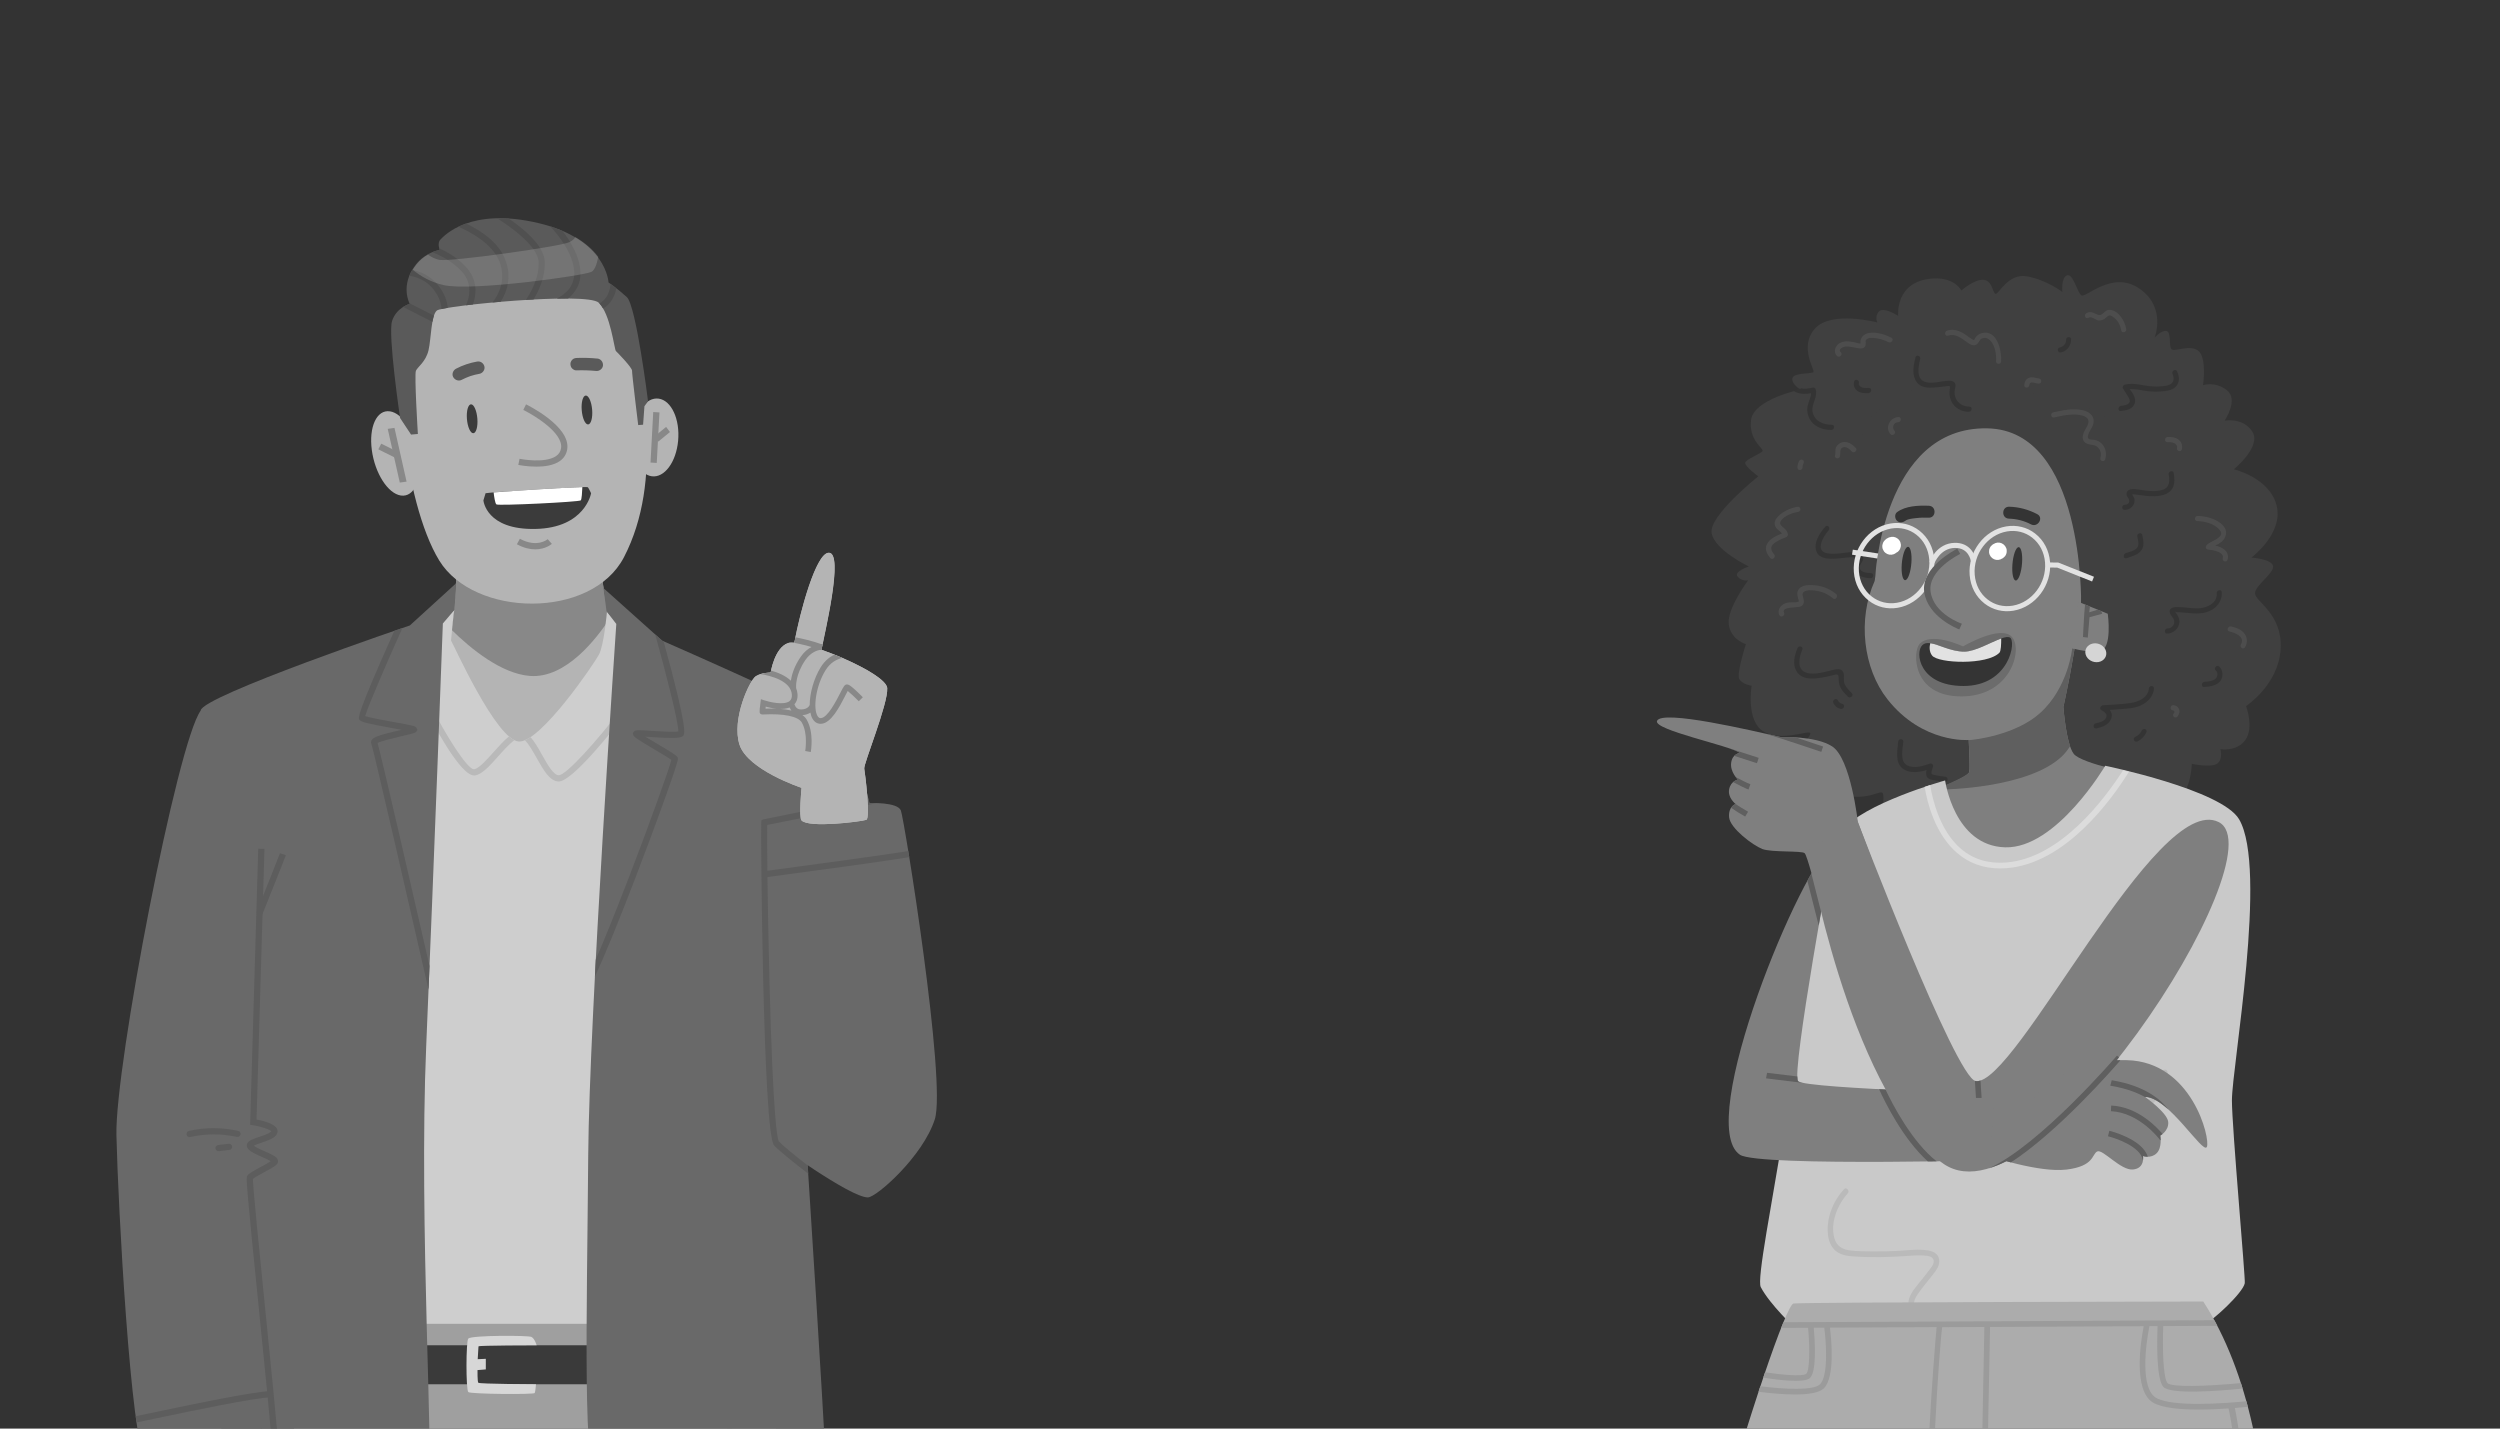 <svg xmlns="http://www.w3.org/2000/svg" xmlns:svg="http://www.w3.org/2000/svg" width="280" height="160" viewBox="0 0 74.083 42.333" version="1.1" id="svg1">
  <rect x="0" y="0" width="74.083" height="42.333" fill="#333333" stroke="none"/>
  <defs id="defs1"/>
  <g id="layer1">
    <path d="m 25.106,21.589 c 0,0 0.359,0.115 0.324,0.206 -0.034,0.092 -0.092,0.274 -0.092,0.274 l 0.427,1.729 c 0,0 0.83,-0.038 0.931,0.22 0.101,0.258 1.357,8.052 1.005,9.151 -0.352,1.099 -1.731,2.314 -1.983,2.314 -0.531,0 -2.754,-1.63 -2.754,-1.63 0,0 -0.137,-9.149 -0.127,-9.224 0.011,-0.075 2.268,-3.039 2.268,-3.039 z" fill="#696969" id="path1" style="stroke-width:0.265"/>
    <path d="m 17.771,16.058 c 0,0 0.057,2.233 0.526,2.716 0.469,0.484 2.048,0.697 2.048,0.697 0,0 -3.541,4.011 -4.65,3.911 -1.11,-0.1 -4.439,-3.725 -4.439,-3.725 0,0 1.95,-0.641 2.092,-0.925 0.142,-0.284 0.228,-2.802 0.228,-2.802 z" fill="#b4b4b4" id="path2" style="stroke-width:0.265"/>
    <path d="m 13.374,18.657 c 0.104,-0.411 0.174,-1.984 0.196,-2.535 0.798,0.08 3.643,0.424 4.232,0.495 0.036,0.497 0.111,1.216 0.268,1.707 -0.374,0.577 -1.294,1.79 -2.367,1.706 -0.847,-0.066 -1.747,-0.8 -2.328,-1.373 z" fill="#888888" id="path3" style="stroke-width:0.265"/>
    <path d="m 18.59,9.871 c 0.448,1.394 1.088,4.352 -0.1,6.641 -0.959,1.847 -4.441,1.788 -5.475,0.096 -1.077,-1.762 -1.444,-6.057 -0.935,-7.061 0.832,-1.64 5.724,-2.12 6.509,0.323 z" fill="#b4b4b4" id="path4" style="stroke-width:0.265"/>
    <path d="m 19.522,11.813 c 0.375,0.055 0.632,0.614 0.573,1.249 -0.058,0.635 -0.409,1.106 -0.784,1.051 -0.375,-0.055 -0.632,-0.614 -0.573,-1.249 0.058,-0.635 0.409,-1.106 0.784,-1.051 z" fill="#b4b4b4" id="path5" style="stroke-width:0.265"/>
    <path d="m 11.552,12.188 c 0.386,0.056 0.772,0.66 0.863,1.349 0.091,0.689 -0.148,1.203 -0.534,1.147 -0.386,-0.056 -0.772,-0.66 -0.863,-1.349 -0.091,-0.689 0.148,-1.202 0.534,-1.146 z" fill="#b4b4b4" id="path6" style="stroke-width:0.265"/>
    <path d="m 17.238,12.15 c 0.018,0.237 0.101,0.428 0.187,0.428 0.086,-2.91e-4 0.141,-0.192 0.123,-0.429 -0.018,-0.237 -0.101,-0.428 -0.187,-0.428 -0.086,2.91e-4 -0.141,0.192 -0.123,0.429 z" fill="#3b3b3b" id="path7" style="stroke-width:0.265"/>
    <path d="m 13.836,12.41 c 0.018,0.237 0.101,0.428 0.187,0.428 0.086,-2.64e-4 0.141,-0.192 0.123,-0.429 -0.018,-0.237 -0.101,-0.428 -0.187,-0.428 -0.086,1.85e-4 -0.141,0.192 -0.123,0.429 z" fill="#3b3b3b" id="path8" style="stroke-width:0.265"/>
    <path d="m 19.462,13.718 0.08,-1.497 -0.185,-0.011 -0.08,1.497 z" fill="#888888" id="path9" style="stroke-width:0.265"/>
    <path d="m 19.508,13.085 0.345,-0.283 -0.114,-0.152 -0.345,0.283 z" fill="#888888" id="path10" style="stroke-width:0.265"/>
    <path d="m 11.847,14.3 0.201,-0.028 -0.358,-1.592 -0.201,0.028 z" fill="#888888" id="path11" style="stroke-width:0.265"/>
    <path d="m 11.731,13.574 0.087,-0.168 -0.521,-0.259 -0.087,0.168 z" fill="#888888" id="path12" style="stroke-width:0.265"/>
    <path d="m 15.895,13.828 c 0.239,0 0.506,-0.035 0.691,-0.163 0.125,-0.087 0.2,-0.207 0.223,-0.355 0.103,-0.675 -1.167,-1.302 -1.221,-1.328 l -0.081,0.166 c 0.335,0.163 1.188,0.685 1.119,1.134 -0.015,0.098 -0.063,0.174 -0.146,0.231 -0.334,0.233 -1.077,0.084 -1.084,0.082 l -0.037,0.181 c 0.018,0.004 0.257,0.052 0.537,0.052 z" fill="#888888" id="path13" style="stroke-width:0.265"/>
    <path d="m 15.861,16.279 c 0.304,0 0.481,-0.153 0.492,-0.163 l -0.123,-0.139 c -0.013,0.011 -0.315,0.263 -0.825,-0.012 l -0.088,0.163 c 0.209,0.113 0.392,0.151 0.543,0.151 z" fill="#888888" id="path14" style="stroke-width:0.265"/>
    <path d="M 12.324,7.84 C 11.84,8.457 12.141,9.003 12.141,9.003 c 0,0 -0.392,0.11 -0.522,0.506 -0.13,0.396 0.237,2.878 0.237,2.878 l 0.325,0.491 0.202,-0.018 c 0,0 -0.109,-1.76 -0.058,-1.874 0.051,-0.114 0.294,-0.265 0.374,-0.608 0.079,-0.343 0.074,-1.035 0.248,-1.177 0.174,-0.142 4.449,-0.562 4.797,-0.23 0.348,0.333 0.46,1.384 0.507,1.431 0.048,0.046 0.484,0.492 0.479,0.584 -0.005,0.091 0.182,1.611 0.182,1.611 l 0.145,-0.012 0.04,-0.549 0.107,-0.144 c 0,0 -0.352,-2.835 -0.629,-3.088 -0.277,-0.253 -0.543,-0.435 -0.543,-0.435 0,0 -0.054,-1.282 -2.08,-1.759 -2.026,-0.477 -2.791,0.379 -2.898,0.486 -0.107,0.107 -0.024,0.31 -0.024,0.31 0,0 -0.411,0.058 -0.706,0.434 z" fill="#5a5a5a" id="path15" style="stroke-width:0.265"/>
    <path d="m 17.015,8.05 c -0.032,-0.544 -0.463,-1.079 -0.71,-1.343 0.13,0.041 0.249,0.087 0.361,0.134 0.242,0.308 0.507,0.743 0.534,1.198 0.023,0.379 -0.155,0.636 -0.366,0.807 -0.106,-8.334e-4 -0.219,-1.005e-4 -0.336,0.002 0.248,-0.125 0.543,-0.365 0.518,-0.798 z" fill="#505050" id="path16" style="stroke-width:0.265"/>
    <path d="m 17.887,8.9 c 0.118,-0.113 0.187,-0.276 0.206,-0.486 0.041,0.03 0.1,0.073 0.169,0.128 -0.036,0.204 -0.119,0.37 -0.248,0.493 -0.045,0.043 -0.094,0.078 -0.143,0.107 -0.033,-0.058 -0.07,-0.109 -0.109,-0.151 0.044,-0.024 0.087,-0.054 0.126,-0.092 z" fill="#505050" id="path17" style="stroke-width:0.265"/>
    <path d="m 12.14,9.003 c 0,0 -0.004,-0.007 -0.009,-0.019 l 0.727,0.37 c -0.018,0.054 -0.033,0.116 -0.045,0.184 l -0.867,-0.442 c 0.107,-0.068 0.195,-0.094 0.195,-0.094 z" fill="#505050" id="path18" style="stroke-width:0.265"/>
    <path d="m 14.791,7.734 c -0.208,-0.503 -0.793,-0.835 -1.209,-1.015 0.07,-0.033 0.147,-0.066 0.232,-0.096 0.425,0.206 0.944,0.546 1.148,1.04 0.231,0.56 0.04,1.021 -0.125,1.278 -0.082,0.007 -0.164,0.014 -0.244,0.022 0.173,-0.216 0.426,-0.676 0.198,-1.229 z" fill="#505050" id="path19" style="stroke-width:0.265"/>
    <path d="M 12.839,8.569 C 12.707,8.403 12.485,8.225 12.127,8.172 c 0.023,-0.056 0.053,-0.115 0.088,-0.174 0.379,0.071 0.621,0.27 0.769,0.455 0.199,0.25 0.27,0.48 0.283,0.669 -0.072,0.012 -0.134,0.024 -0.184,0.035 C 13.075,8.996 13.018,8.793 12.839,8.569 Z" fill="#505050" id="path20" style="stroke-width:0.265"/>
    <path d="m 15.957,7.743 c -0.028,-0.442 -0.79,-1.002 -1.228,-1.275 0.109,-0.002 0.223,-5.53e-4 0.345,0.007 0.468,0.319 1.04,0.809 1.068,1.256 0.029,0.462 -0.176,0.89 -0.33,1.143 -0.076,0.004 -0.153,0.008 -0.229,0.013 0.135,-0.197 0.406,-0.658 0.375,-1.144 z" fill="#505050" id="path21" style="stroke-width:0.265"/>
    <path d="M 13.667,8.029 C 13.395,7.742 13.059,7.57 12.808,7.473 c 0.128,-0.053 0.22,-0.067 0.22,-0.067 0,0 -0.008,-0.02 -0.016,-0.05 0.247,0.11 0.54,0.282 0.789,0.546 0.383,0.405 0.306,0.863 0.214,1.12 -0.071,0.008 -0.141,0.016 -0.207,0.024 0.084,-0.18 0.23,-0.625 -0.141,-1.017 z" fill="#505050" id="path22" style="stroke-width:0.265"/>
    <g opacity="0.22" id="g23" transform="matrix(0.265,0,0,0.265,3.419,6.299)">
      <path d="m 33.651,5.827 c 0.405,-0.516 0.867,-0.873 1.292,-1.119 0.405,0.273 0.86,0.509 1.301,0.586 1.248,0.217 13.397,-1.466 14.523,-1.983 0.317,-0.146 0.53,-0.35 0.676,-0.567 1.181,0.695 1.994,1.47 2.553,2.203 -0.143,0.752 -0.378,1.49 -0.763,1.683 C 52.381,7.056 39.87,8.815 36.733,8.115 35.208,7.774 34.047,7.055 33.263,6.398 33.376,6.209 33.5,6.02 33.651,5.827 Z" fill="#d2d2d2" id="path23"/>
    </g>
    <path d="m 13.365,18.981 c 0.056,0.069 1.346,2.977 2.019,2.993 0.646,0.016 2.229,-2.318 2.365,-2.576 0.153,-0.291 0.237,-1.266 0.237,-1.266 0,0 0.766,0.728 0.915,0.918 0.149,0.19 4.967,1.419 5.488,2.539 0.521,1.121 -1.29,3.802 -1.196,4.072 0.075,0.216 0.316,8.589 0.192,12.849 -0.023,0.788 -0.752,1.297 -1.348,1.643 -0.475,0.276 -12.782,0.032 -12.931,0 -0.321,-0.068 -1.452,-0.185 -1.45,-1.261 0.011,-4.248 0.54,-12.859 0.54,-12.859 0,0 -1.599,-3.681 -1.68,-4.442 -0.06,-0.557 5.209,-2.518 5.535,-2.633 0.276,-0.098 1.419,-0.909 1.41,-0.879 -0.018,0.06 -0.096,0.902 -0.096,0.902 z" fill="#cecece" id="path24" style="stroke-width:0.265"/>
    <path d="m 23.1,43.658 c -0.047,-1.071 -0.269,-3.206 -0.445,-4.429 H 8.151 c -0.194,1.263 -0.451,3.383 -0.497,4.429 -0.082,1.218 -0.119,2.614 -0.043,4.048 0.153,10.554 1.254,27.452 1.823,27.58 0.759,0.171 5.301,0.009 5.301,0.009 0,0 0.377,-25.304 0.643,-25.304 0.517,0 0.273,25.304 0.273,25.304 0,0 4.541,0.162 5.301,-0.009 0.569,-0.128 2.04,-17.026 2.193,-27.58 0.076,-1.434 0.039,-2.83 -0.043,-4.048 z" fill="#9f9f9f" id="path26" style="stroke-width:0.265"/>
    <path d="m 21.909,42.92 c -0.21,-0.164 -0.265,-1.052 -0.245,-2.008 l -0.185,-0.005 c -0.01,0.583 -0.037,1.885 0.316,2.16 0.15,0.117 0.458,0.151 0.771,0.151 0.177,0 0.354,-0.011 0.506,-0.025 -0.004,-0.06 -0.009,-0.122 -0.013,-0.185 -0.456,0.039 -0.987,0.04 -1.151,-0.088 z" fill="#8b8b8b" id="path41" style="stroke-width:0.265"/>
    <path d="m 18.658,39.864 h -6.619 l -0.098,1.156 h 6.717 z" fill="#3a3a3a" id="path42" style="stroke-width:0.265"/>
    <path d="m 22.74,39.864 h -3.622 l 0.011,1.156 h 3.746 c -0.044,-0.402 -0.09,-0.797 -0.135,-1.156 z" fill="#3a3a3a" id="path43" style="stroke-width:0.265"/>
    <path d="m 7.912,40.987 3.566,0.032 0.011,-1.156 H 8.059 c -0.049,0.351 -0.099,0.734 -0.147,1.124 z" fill="#3a3a3a" id="path44" style="stroke-width:0.265"/>
    <path d="m 14.151,40.6 0.245,-0.02 v -0.314 l -0.24,0.011 c 0,0 0.019,-0.345 0.023,-0.379 0.005,-0.034 1.723,-0.034 1.723,-0.034 0,0 -0.056,-0.2 -0.155,-0.247 -0.098,-0.047 -1.751,-0.051 -1.869,0.047 -0.071,0.06 -0.075,1.527 0,1.588 0.075,0.061 1.943,0.075 1.967,0.028 0.023,-0.047 0.037,-0.26 0.037,-0.26 0,0 -1.681,-0.007 -1.709,-0.045 -0.028,-0.037 -0.023,-0.375 -0.023,-0.375 z" fill="#d7d7d7" id="path45" style="stroke-width:0.265"/>
    <path d="m 18.733,41.028 h 4.384 c -0.005,-0.113 -0.008,-0.178 -0.009,-0.189 -0.013,-0.147 -0.283,-0.587 -0.533,-0.967 h -3.852 z" fill="#3a3a3a" id="path48" style="stroke-width:0.265"/>
    <path d="m 14.065,22.979 c 0.21,-0.02 0.438,-0.275 0.702,-0.571 0.153,-0.172 0.33,-0.369 0.476,-0.474 -0.051,-0.026 -0.104,-0.064 -0.16,-0.111 -0.146,0.116 -0.298,0.287 -0.455,0.462 -0.208,0.233 -0.443,0.497 -0.581,0.51 -0.189,0.016 -0.835,-0.996 -1.317,-1.955 l -0.165,0.083 c 0.248,0.492 1.086,2.095 1.5,2.056 z" fill="#b9b9b9" id="path49" style="stroke-width:0.265"/>
    <path d="m 18.437,20.98 c -0.752,0.982 -1.659,1.993 -1.88,1.993 -7.41e-4,0 -0.002,0 -0.002,0 -0.156,-0.005 -0.335,-0.324 -0.493,-0.605 -0.112,-0.2 -0.221,-0.392 -0.34,-0.524 -0.059,0.039 -0.115,0.07 -0.168,0.092 0.116,0.113 0.237,0.328 0.347,0.523 0.2,0.355 0.388,0.691 0.649,0.699 0.002,0 0.003,1.05e-4 0.005,1.05e-4 0.414,0 1.657,-1.58 2.029,-2.066 z" fill="#b9b9b9" id="path50" style="stroke-width:0.265"/>
    <path d="m 18.263,18.49 c 0,0 -0.801,11.666 -0.832,15.733 -0.038,5.006 -0.178,9.401 0.296,9.901 0.272,0.287 6.72,-0.096 6.758,-0.115 0.089,-0.043 -1.079,-17.526 -1.079,-17.526 0,0 1.907,-4.597 1.698,-4.894 -0.208,-0.298 -5.482,-2.604 -5.482,-2.604 l -1.74,-1.558 0.092,0.688 z" fill="#696969" id="path51" style="stroke-width:0.265"/>
    <path d="m 13.512,17.288 c 0.009,0.027 -0.049,0.79 -0.049,0.79 l -0.34,0.398 c 0,0 -0.267,7.244 -0.493,12.516 -0.226,5.273 0.248,12.557 0.06,13.162 -0.188,0.606 -5.859,-0.398 -5.999,-0.578 -0.559,-0.72 0.934,-16.874 0.934,-16.959 0,-0.085 -1.699,-5.136 -1.678,-5.561 0.021,-0.425 6.198,-2.522 6.198,-2.522 z" fill="#696969" id="path52" style="stroke-width:0.265"/>
    <path d="m 5.948,21.058 c -0.688,0.917 -2.543,10.533 -2.498,12.577 0.045,2.045 0.42,9.058 0.872,9.696 0.452,0.638 4.381,-0.693 4.381,-0.693 l 0.613,-16.754 z" fill="#696969" id="path53" style="stroke-width:0.265"/>
    <path d="m 6.172,43.423 -0.028,-0.183 c 0.821,-0.127 1.721,-0.29 1.912,-0.361 -0.004,-0.323 -0.208,-2.342 -0.389,-4.133 -0.37,-3.66 -0.377,-3.839 -0.344,-3.897 0.039,-0.067 0.151,-0.133 0.399,-0.266 0.106,-0.057 0.233,-0.125 0.302,-0.174 -0.058,-0.036 -0.168,-0.084 -0.247,-0.119 -0.165,-0.072 -0.336,-0.147 -0.418,-0.235 -0.054,-0.058 -0.05,-0.115 -0.043,-0.143 0.028,-0.11 0.171,-0.158 0.37,-0.224 0.123,-0.041 0.308,-0.103 0.352,-0.163 -0.042,-0.057 -0.295,-0.142 -0.546,-0.182 l -0.08,-0.013 0.24,-8.18 0.185,0.005 -0.235,8.019 c 0.203,0.039 0.537,0.125 0.608,0.279 0.025,0.053 0.021,0.111 -0.01,0.162 -0.072,0.12 -0.266,0.185 -0.454,0.248 -0.073,0.024 -0.176,0.059 -0.227,0.087 0.072,0.057 0.216,0.12 0.334,0.171 0.238,0.104 0.363,0.163 0.384,0.264 0.009,0.042 -0.004,0.084 -0.035,0.118 -0.06,0.063 -0.187,0.134 -0.39,0.243 -0.108,0.058 -0.267,0.144 -0.317,0.187 -8e-5,0.248 0.19,2.129 0.358,3.794 0.404,4.001 0.411,4.197 0.371,4.258 -0.026,0.04 -0.088,0.134 -2.049,0.437 z" fill="#5d5d5d" id="path54" style="stroke-width:0.265"/>
    <path d="m 4.021,41.968 c 0.008,0.063 0.017,0.124 0.025,0.183 0.126,-0.025 0.312,-0.064 0.586,-0.122 1.077,-0.226 2.879,-0.605 3.388,-0.621 l -0.006,-0.185 c -0.525,0.016 -2.337,0.397 -3.42,0.624 -0.221,0.047 -0.426,0.089 -0.573,0.12 z" fill="#5d5d5d" id="path55" style="stroke-width:0.265"/>
    <path d="m 7.771,27.107 -0.172,-0.069 c 0.228,-0.566 0.666,-1.662 0.697,-1.754 l 0.175,0.058 c -0.04,0.121 -0.674,1.698 -0.701,1.765 z" fill="#5d5d5d" id="path56" style="stroke-width:0.265"/>
    <path d="m 12.34,21.676 0.03,-0.044 -0.019,-0.047 c -0.026,-0.065 -0.043,-0.073 -0.679,-0.188 -0.273,-0.049 -0.709,-0.128 -0.85,-0.176 0.077,-0.288 0.663,-1.632 1.103,-2.61 -0.067,0.023 -0.148,0.051 -0.24,0.083 -1.123,2.499 -1.071,2.581 -1.038,2.63 0.048,0.072 0.206,0.112 0.993,0.255 0.084,0.015 0.174,0.032 0.259,0.047 -0.003,7.41e-4 -0.006,0.001 -0.009,0.002 -0.62,0.145 -0.834,0.21 -0.884,0.314 -0.015,0.033 -0.015,0.069 -0.002,0.096 0.067,0.181 1.235,5.272 1.695,7.291 0.01,-0.233 0.019,-0.468 0.029,-0.704 -0.432,-1.892 -1.39,-6.069 -1.539,-6.608 0.118,-0.063 0.533,-0.16 0.742,-0.209 0.348,-0.081 0.379,-0.091 0.408,-0.132 z" fill="#5d5d5d" id="path57" style="stroke-width:0.265"/>
    <path d="m 18.836,25.997 c 0.311,-0.809 0.632,-1.674 0.882,-2.373 0.399,-1.116 0.385,-1.139 0.358,-1.186 -0.032,-0.055 -0.148,-0.129 -0.592,-0.391 -0.114,-0.067 -0.25,-0.148 -0.36,-0.216 0.06,0.003 0.125,0.008 0.184,0.011 0.605,0.039 0.836,0.041 0.926,-0.027 0.056,-0.043 0.17,-0.132 -0.57,-2.811 -0.027,-0.012 -0.042,-0.019 -0.042,-0.019 l -0.206,-0.184 c 0.351,1.262 0.69,2.617 0.685,2.873 -0.126,0.027 -0.546,-5.82e-4 -0.78,-0.016 -0.441,-0.029 -0.499,-0.03 -0.543,0.029 l -0.026,0.037 0.008,0.04 c 0.013,0.067 0.061,0.105 0.63,0.442 0.182,0.108 0.424,0.25 0.506,0.312 -0.069,0.266 -0.597,1.756 -1.258,3.477 -0.421,1.093 -0.744,1.887 -0.983,2.439 -0.009,0.17 -0.018,0.339 -0.026,0.507 0.28,-0.598 0.683,-1.579 1.206,-2.943 z" fill="#5d5d5d" id="path58" style="stroke-width:0.265"/>
    <path d="m 7.069,33.513 c -0.485,-0.107 -0.985,-0.11 -1.47,-0.001 -0.116,0.026 -0.081,0.207 0.035,0.182 0.451,-0.101 0.921,-0.105 1.373,-0.006 0.049,0.011 0.099,-0.006 0.118,-0.057 0.015,-0.043 -0.008,-0.107 -0.057,-0.118 z" fill="#5d5d5d" id="path59" style="stroke-width:0.265"/>
    <path d="m 6.878,33.967 c -0.012,-0.052 -0.057,-0.079 -0.108,-0.073 l -0.311,0.037 c -0.048,0.006 -0.084,0.062 -0.073,0.108 0.012,0.052 0.057,0.079 0.108,0.073 l 0.311,-0.037 c 0.048,-0.006 0.084,-0.062 0.073,-0.108 z" fill="#5d5d5d" id="path60" style="stroke-width:0.265"/>
    <path d="m 26.915,25.22 c -0.778,0.123 -2.742,0.392 -4.175,0.583 -0.008,-0.689 -0.009,-1.189 -0.005,-1.358 0.362,-0.075 2.155,-0.43 3.253,-0.647 -0.128,-0.004 -0.223,7.9e-5 -0.223,7.9e-5 L 25.731,23.66 c -1.294,0.256 -3.076,0.609 -3.112,0.621 l -0.049,0.018 -0.012,0.049 c -0.018,0.072 0.044,9.235 0.381,9.595 0.166,0.177 0.642,0.554 1.013,0.84 -0.005,-0.082 -0.011,-0.164 -0.016,-0.246 -0.34,-0.264 -0.721,-0.57 -0.858,-0.715 -0.038,-0.063 -0.169,-0.592 -0.277,-4.767 -0.029,-1.116 -0.048,-2.214 -0.059,-3.066 2.579,-0.343 3.705,-0.507 4.202,-0.589 -0.01,-0.062 -0.02,-0.121 -0.029,-0.18 z" fill="#5d5d5d" id="path68" style="stroke-width:0.265"/>
    <path d="m 23.487,19.407 c 0.068,-0.666 0.641,-3.048 1.082,-3.026 0.441,0.022 -0.129,2.378 -0.255,3.017 -0.105,0.535 -0.828,0.01 -0.828,0.01 z" fill="#bcbcbc" id="path69" style="stroke-width:0.265"/>
    <path d="m 23.752,24.312 c -0.084,-0.093 0,-0.966 0,-0.966 0,0 -1.591,-0.525 -1.837,-1.276 -0.245,-0.751 0.302,-1.923 0.487,-2.034 0.185,-0.111 0.435,-0.103 0.435,-0.103 0,0 0.112,-0.739 0.519,-0.878 0.407,-0.139 2.906,0.876 2.935,1.337 0.03,0.461 -0.707,2.252 -0.681,2.387 0.026,0.135 0.189,1.465 0.061,1.515 -0.129,0.051 -1.707,0.253 -1.919,0.017 z" fill="#bcbcbc" id="path70" style="stroke-width:0.265"/>
    <path d="m 26.292,20.392 c -0.019,-0.302 -1.097,-0.841 -1.953,-1.139 0.166,-0.789 0.638,-2.853 0.225,-2.873 -0.381,-0.019 -0.859,1.752 -1.027,2.666 -0.078,-0.007 -0.14,-0.005 -0.181,0.008 -0.407,0.139 -0.519,0.878 -0.519,0.878 0,0 -0.25,-0.008 -0.435,0.103 -0.185,0.111 -0.732,1.283 -0.487,2.034 0.245,0.751 1.837,1.276 1.837,1.276 0,0 -0.084,0.873 0,0.966 0.212,0.235 1.79,0.033 1.919,-0.017 0.129,-0.051 -0.035,-1.38 -0.061,-1.515 -0.026,-0.135 0.711,-1.925 0.681,-2.387 z" fill="#b4b4b4" id="path71" style="stroke-width:0.265"/>
    <path d="m 25.044,20.621 c 0.027,-0.052 0.055,-0.108 0.077,-0.146 0.074,0.058 0.213,0.189 0.328,0.305 l 0.12,-0.118 c -0.365,-0.371 -0.432,-0.377 -0.46,-0.38 -0.075,-0.008 -0.106,0.049 -0.214,0.262 -0.121,0.236 -0.374,0.728 -0.572,0.736 -0.028,0.001 -0.064,-0.005 -0.099,-0.065 -0.131,-0.225 -0.055,-0.877 0.237,-1.35 0.143,-0.232 0.331,-0.331 0.503,-0.368 -0.078,-0.034 -0.156,-0.066 -0.234,-0.098 -0.148,0.068 -0.293,0.185 -0.412,0.378 -0.205,0.332 -0.323,0.771 -0.324,1.115 -0.016,0.035 -0.073,0.127 -0.245,0.131 -0.115,0.005 -0.172,-0.056 -0.208,-0.152 0.054,-0.059 0.103,-0.153 0.092,-0.302 -0.004,-0.063 -0.019,-0.121 -0.041,-0.175 -0.005,-0.058 -0.019,-0.409 0.272,-0.833 0.149,-0.216 0.33,-0.291 0.478,-0.311 0.011,-0.051 0.023,-0.108 0.036,-0.169 -0.195,0.012 -0.452,0.093 -0.653,0.386 -0.191,0.278 -0.263,0.529 -0.29,0.704 -0.156,-0.149 -0.38,-0.242 -0.584,-0.299 -0.008,0.038 -0.011,0.061 -0.011,0.061 0,0 -0.148,-0.005 -0.301,0.044 0.301,0.045 0.897,0.199 0.926,0.604 0.006,0.091 -0.016,0.154 -0.068,0.195 -0.168,0.13 -0.6,0.027 -0.752,-0.024 l -0.097,-0.033 -0.013,0.102 c -0.038,0.3 -0.041,0.324 0.034,0.348 0.015,0.005 0.023,0.004 0.049,0.003 0.607,-0.032 1.034,0.056 1.14,0.236 0.193,0.328 0.103,0.841 0.103,0.847 l 0.165,0.03 c 0.004,-0.023 0.102,-0.579 -0.123,-0.962 -0.03,-0.052 -0.073,-0.095 -0.126,-0.132 0.104,-0.006 0.18,-0.036 0.237,-0.075 0.014,0.071 0.035,0.134 0.065,0.185 0.056,0.096 0.141,0.148 0.239,0.148 0.004,0 0.008,-1.05e-4 0.012,-2.91e-4 0.296,-0.012 0.548,-0.503 0.715,-0.827 z m -2.36,0.379 c 0.002,-0.018 0.004,-0.039 0.007,-0.06 0.078,0.021 0.191,0.047 0.313,0.06 -0.113,-0.005 -0.223,-0.003 -0.319,7.9e-5 z m 0.439,0.007 c 0.097,0.002 0.193,-0.01 0.276,-0.043 0.016,0.034 0.033,0.065 0.053,0.092 -0.105,-0.025 -0.217,-0.04 -0.33,-0.049 z" fill="#888888" id="path72" style="stroke-width:0.265"/>
    <path d="m 24.338,19.249 h 0.004 c 0.01,-0.046 0.02,-0.096 0.032,-0.149 -0.319,-0.115 -0.63,-0.182 -0.803,-0.215 -0.012,0.057 -0.022,0.113 -0.032,0.165 0.171,0.032 0.486,0.101 0.799,0.215 z" fill="#888888" id="path73" style="stroke-width:0.265"/>
    <path d="m 14.389,14.616 c 0.056,-0.024 3,-0.219 3.032,-0.177 0.032,0.042 0.095,0.177 0.095,0.177 0,0 -0.175,1.027 -1.647,1.058 -1.472,0.032 -1.544,-0.847 -1.544,-0.847 z" fill="#3b3b3b" id="path74" style="stroke-width:0.265"/>
    <path d="m 14.355,10.86 c -0.024,-0.099 -0.115,-0.164 -0.217,-0.146 -0.217,0.038 -0.43,0.11 -0.625,0.212 -0.086,0.045 -0.132,0.159 -0.083,0.248 0.048,0.086 0.156,0.131 0.248,0.083 0.084,-0.044 0.17,-0.08 0.259,-0.112 0.089,-0.029 0.18,-0.052 0.272,-0.068 0.095,-0.017 0.169,-0.121 0.146,-0.217 z" fill="#5a5a5a" id="path75" style="stroke-width:0.265"/>
    <path d="m 17.698,10.625 c -0.198,-0.019 -0.397,-0.026 -0.596,-0.018 -0.051,0.002 -0.096,0.01 -0.136,0.045 -0.033,0.029 -0.061,0.08 -0.062,0.125 -0.002,0.049 0.011,0.1 0.045,0.136 0.031,0.032 0.078,0.064 0.125,0.062 0.199,-0.007 0.398,-0.001 0.596,0.018 0.096,0.009 0.195,-0.072 0.199,-0.17 0.003,-0.102 -0.067,-0.189 -0.17,-0.199 z" fill="#5a5a5a" id="path76" style="stroke-width:0.265"/>
    <path d="m 17.257,14.434 c -0.505,0.011 -2.036,0.11 -2.629,0.158 0.013,0.118 0.042,0.323 0.082,0.355 0.058,0.045 2.459,-0.072 2.501,-0.12 0.028,-0.033 0.041,-0.256 0.046,-0.393 z" fill="#ffffff" id="path77" style="stroke-width:0.265"/>
    <path d="m 57.298,8.252 c -1.16,0.061 -1.048,1.11 -1.048,1.11 0,0 -0.42,-0.277 -0.565,-0.136 -0.145,0.141 -0.054,0.329 -0.054,0.329 0,0 -1.371,-0.362 -1.852,0.186 -0.481,0.548 0.023,1.232 -0.044,1.287 -0.067,0.055 -0.579,0.012 -0.62,0.179 -0.041,0.167 0.237,0.336 0.237,0.336 0,0 -1.377,0.287 -1.461,0.894 -0.083,0.607 0.376,0.849 0.34,0.927 -0.035,0.079 -0.511,0.247 -0.515,0.357 -0.003,0.11 0.388,0.394 0.388,0.394 0,0 -1.479,1.176 -1.382,1.686 0.097,0.51 1.102,0.985 1.102,0.985 0,0 -0.459,0.153 -0.332,0.302 0.127,0.15 0.312,0.108 0.312,0.108 0,0 -0.636,0.845 -0.575,1.306 0.061,0.461 0.509,0.587 0.509,0.587 0,0 -0.291,0.886 -0.194,1.04 0.097,0.155 0.362,0.192 0.362,0.192 0,0 -0.174,1.042 0.353,1.357 0.527,0.314 1.345,-0.054 1.384,0.046 0.039,0.1 -0.339,0.379 -0.211,0.49 0.127,0.111 0.48,0.01 0.523,0.008 0.043,-0.002 -0.277,1.129 0.584,1.331 0.861,0.201 1.199,-0.183 1.258,-0.037 0.058,0.146 -0.062,0.53 0.045,0.584 0.107,0.054 0.394,-0.264 0.394,-0.264 0,0 0.085,1.125 0.99,1.182 0.905,0.057 4.373,-2.063 4.42,-2.028 0.047,0.036 2.124,0.974 2.706,0.808 0.582,-0.166 0.598,-1.164 0.598,-1.164 0,0 0.582,0.128 0.758,-0.009 0.176,-0.137 0.088,-0.426 0.088,-0.426 0,0 0.491,0.088 0.746,-0.278 0.255,-0.366 0.016,-0.998 0.016,-0.998 0,0 0.954,-0.622 1.024,-1.676 0.07,-1.054 -0.753,-1.419 -0.758,-1.659 -0.004,-0.239 0.544,-0.577 0.535,-0.799 -0.009,-0.222 -0.643,-0.266 -0.643,-0.266 0,0 0.951,-0.705 0.749,-1.536 -0.202,-0.831 -1.27,-1.08 -1.27,-1.08 0,0 0.823,-0.669 0.553,-1.108 -0.271,-0.439 -0.825,-0.333 -0.825,-0.333 0,0 0.422,-0.621 0.07,-0.899 -0.351,-0.278 -0.71,-0.152 -0.71,-0.152 0,0 0.125,-0.837 -0.153,-1.029 -0.278,-0.192 -0.734,0.08 -0.797,-0.055 -0.062,-0.135 0.012,-0.52 -0.15,-0.525 -0.162,-0.005 -0.335,0.203 -0.335,0.203 0,0 0.361,-0.904 -0.455,-1.46 C 62.582,7.995 61.797,8.858 61.673,8.75 61.549,8.642 61.43,8.105 61.258,8.157 61.071,8.214 61.114,8.651 61.114,8.651 c 0,0 -0.461,-0.354 -1.043,-0.461 C 59.489,8.082 59.218,8.762 59.127,8.705 59.036,8.647 59.038,8.306 58.769,8.291 58.5,8.276 58.121,8.609 58.121,8.609 c 0,0 -0.191,-0.39 -0.823,-0.357 z" fill="#404040" id="path7-2" style="stroke-width:0.272"/>
    <path d="m 55.486,14.131 c 0,0 0.134,2.935 0.065,3.088 -0.506,1.125 -0.345,2.587 0.384,3.508 1.04,1.314 2.403,1.201 2.403,1.201 0,0 0.046,0.786 0.018,0.945 -0.028,0.159 -0.894,0.477 -0.894,0.477 0,0 -0.642,1.499 0.202,2.412 1.054,1.14 2.311,1.075 3.151,0.746 1.571,-0.614 2.603,-3.541 2.603,-3.541 0,0 -1.737,-0.329 -1.967,-0.629 -0.231,-0.302 -0.307,-1.39 -0.307,-1.39 0,0 1.086,-4.698 0.46,-6.791 -0.625,-2.093 -5.352,-2.897 -6.12,-0.024 z" fill="#7f7f7f" id="path8-9" style="stroke-width:0.272"/>
    <path d="m 61.67,17.866 c 0,0 0.084,-5.12 -2.779,-5.173 -3.112,-0.058 -3.325,4.43 -3.325,4.43 0,0 -2.436,-5.768 2.328,-5.681 4.764,0.086 5.252,1.606 5.328,2.052 0.076,0.447 -0.585,3.393 -0.682,3.494 -0.096,0.101 -0.871,0.878 -0.871,0.878 z" fill="#404040" id="path9-8" style="stroke-width:0.272"/>
    <path d="m 61.344,22.112 c -0.147,-0.429 -0.199,-1.166 -0.199,-1.166 0,0 0.167,-0.721 0.332,-1.723 l -0.071,-0.013 c 0,0 -0.109,1.157 -0.948,1.916 -0.721,0.653 -1.939,0.8 -2.119,0.806 0.004,0.062 0.044,0.787 0.018,0.939 -0.017,0.096 -0.555,0.332 -0.808,0.439 0.048,0.056 0.101,0.063 0.054,0.084 0,0 2.466,-0.03 3.478,-0.962 0.103,-0.094 0.189,-0.204 0.263,-0.321 z" fill="#5f5f5f" id="path10-1" style="stroke-width:0.272"/>
    <path d="m 58.339,21.927 c 0,0 1.09e-4,0.002 1.9e-4,0.003 0.002,-0.002 0.003,-0.003 -1.9e-4,-0.003 z" fill="#5f5f5f" id="path11-1" style="stroke-width:0.272"/>
    <path d="m 62.46,18.188 c 0,0 0.151,1.071 -0.252,1.115 -0.402,0.044 -0.898,-0.122 -0.898,-0.122 l 0.265,-1.353 z" fill="#7f7f7f" id="path12-6" style="stroke-width:0.272"/>
    <path d="m 61.868,18.894 -0.143,-0.016 c 0,0 0.033,-0.71 0.061,-0.964 l 0.145,0.059 -0.021,0.173 0.25,-0.079 0.11,0.045 0.026,0.075 -0.378,0.103 z" fill="#5f5f5f" id="path13-1" style="stroke-width:0.272"/>
    <path d="m 62.967,14.957 c 0.105,0.003 0.152,-0.08 0.117,-0.167 -0.015,-0.037 -0.046,-0.064 -0.06,-0.103 -0.015,-0.042 -0.013,-0.093 0.018,-0.131 0.09,-0.111 0.311,-0.05 0.422,-0.034 0.193,0.028 0.406,0.053 0.603,-0.002 0.237,-0.067 0.23,-0.269 0.198,-0.464 -0.016,-0.096 0.134,-0.134 0.149,-0.037 0.027,0.168 0.047,0.369 -0.082,0.513 -0.155,0.174 -0.433,0.178 -0.637,0.17 -0.126,-0.005 -0.247,-0.031 -0.371,-0.043 -0.016,-0.002 -0.131,-0.02 -0.139,-0.004 -0.002,0.005 0.055,0.093 0.059,0.109 0.051,0.186 -0.107,0.351 -0.29,0.346 -0.097,-0.003 -0.084,-0.156 0.014,-0.153 z" fill="#343434" id="path14-1" style="stroke-width:0.272"/>
    <path d="m 54.09,15.606 c 0.068,-0.075 0.165,0.036 0.097,0.111 -0.152,0.167 -0.402,0.593 -0.066,0.672 0.244,0.057 0.519,-0.02 0.769,-0.027 0.136,-0.004 0.349,0.016 0.323,0.204 -0.012,0.09 -0.12,0.168 -0.105,0.258 0.023,0.146 0.219,0.152 0.335,0.158 0.097,0.005 0.083,0.158 -0.014,0.153 -0.205,-0.01 -0.496,-0.074 -0.473,-0.343 0.005,-0.053 0.027,-0.098 0.055,-0.144 0.044,-0.073 0.049,-0.126 -0.044,-0.133 -0.162,-0.012 -0.332,0.021 -0.495,0.034 -0.228,0.018 -0.566,0.036 -0.651,-0.224 -0.081,-0.248 0.104,-0.536 0.27,-0.719 z" fill="#343434" id="path15-8" style="stroke-width:0.272"/>
    <path d="m 53.134,11.573 c 0.144,-0.041 0.24,-0.061 0.24,-0.061 0,0 -0.004,-0.003 -0.011,-0.007 0.114,0.027 0.237,0.01 0.354,-0.02 0.044,-0.011 0.076,0.017 0.088,0.056 0.068,0.223 -0.128,0.426 -0.094,0.65 0.042,0.28 0.314,0.401 0.572,0.396 0.097,-0.002 0.084,0.152 -0.014,0.153 -0.27,0.005 -0.538,-0.105 -0.658,-0.353 -0.052,-0.109 -0.07,-0.233 -0.046,-0.357 0.025,-0.127 0.104,-0.252 0.102,-0.378 -0.187,0.036 -0.382,0.028 -0.533,-0.077 z" fill="#343434" id="path16-1" style="stroke-width:0.272"/>
    <path d="m 62.857,12.025 c 0.134,-0.011 0.328,-0.057 0.228,-0.231 -0.055,-0.097 -0.117,-0.19 -0.175,-0.284 -0.026,-0.041 0.011,-0.101 0.055,-0.112 0.275,-0.067 0.531,0.033 0.8,0.051 0.147,0.01 0.304,0.007 0.451,-0.024 0.193,-0.042 0.234,-0.181 0.162,-0.347 -0.039,-0.088 0.099,-0.162 0.137,-0.074 0.05,0.115 0.079,0.252 0.018,0.376 -0.073,0.147 -0.231,0.189 -0.376,0.208 -0.199,0.027 -0.396,0.024 -0.59,-0.007 -0.152,-0.024 -0.301,-0.061 -0.455,-0.051 0.088,0.123 0.194,0.273 0.148,0.416 -0.059,0.183 -0.257,0.22 -0.417,0.233 -0.097,0.008 -0.083,-0.145 0.014,-0.153 z" fill="#343434" id="path17-1" style="stroke-width:0.272"/>
    <path d="m 64.234,18.623 c 0.125,-0.001 0.22,-0.119 0.191,-0.239 -0.022,-0.09 -0.112,-0.145 -0.127,-0.236 -0.027,-0.165 0.168,-0.161 0.272,-0.159 0.21,0.005 0.416,0.054 0.628,0.034 0.225,-0.021 0.516,-0.167 0.49,-0.44 -0.009,-0.097 0.14,-0.135 0.149,-0.037 0.019,0.203 -0.087,0.392 -0.261,0.507 -0.234,0.156 -0.521,0.133 -0.775,0.108 -0.067,-0.007 -0.134,-0.014 -0.201,-0.017 -0.029,-0.001 -0.061,0.001 -0.09,-0.002 -0.047,-0.005 -0.066,-0.03 -0.047,-0.004 0.061,0.083 0.126,0.179 0.121,0.291 -0.008,0.193 -0.181,0.345 -0.366,0.347 -0.097,0.001 -0.084,-0.152 0.014,-0.153 z" fill="#343434" id="path18-5" style="stroke-width:0.272"/>
    <path d="m 62.098,21.436 c 0.102,-0.024 0.231,-0.047 0.298,-0.144 0.084,-0.122 -0.037,-0.2 -0.127,-0.251 -0.07,-0.039 -0.017,-0.137 0.051,-0.142 0.273,-0.021 0.552,-0.025 0.824,-0.068 0.232,-0.037 0.511,-0.157 0.535,-0.43 0.009,-0.099 0.16,-0.095 0.151,0.004 -0.023,0.267 -0.241,0.456 -0.483,0.535 -0.152,0.049 -0.311,0.059 -0.467,0.07 -0.121,0.009 -0.242,0.018 -0.362,0.027 0.055,0.067 0.082,0.15 0.045,0.253 -0.067,0.19 -0.264,0.255 -0.437,0.295 -0.096,0.022 -0.123,-0.127 -0.027,-0.149 z" fill="#343434" id="path19-0" style="stroke-width:0.272"/>
    <path d="m 63.274,21.836 c 0.082,-0.038 0.151,-0.099 0.191,-0.182 0.018,-0.038 0.056,-0.064 0.098,-0.051 0.035,0.011 0.063,0.057 0.044,0.096 -0.058,0.119 -0.148,0.216 -0.268,0.272 -0.091,0.042 -0.155,-0.092 -0.064,-0.134 z" fill="#343434" id="path20-0" style="stroke-width:0.272"/>
    <path d="m 56.25,21.976 c 0.009,-0.097 0.162,-0.094 0.153,0.003 -0.018,0.199 -0.112,0.566 0.1,0.693 0.195,0.117 0.493,0.028 0.687,-0.045 0.054,-0.02 0.111,0.045 0.092,0.095 -0.016,0.042 -0.03,0.083 -0.04,0.127 -0.019,0.09 0.001,0.097 0.081,0.116 0.106,0.025 0.212,0.041 0.321,0.052 0.097,0.01 0.094,0.161 -0.004,0.152 -0.091,-0.009 -0.181,-0.021 -0.271,-0.039 -0.071,-0.014 -0.164,-0.022 -0.226,-0.064 -0.077,-0.053 -0.075,-0.152 -0.053,-0.245 -0.228,0.067 -0.506,0.1 -0.696,-0.037 -0.25,-0.181 -0.167,-0.547 -0.144,-0.806 z" fill="#343434" id="path21-8" style="stroke-width:0.272"/>
    <path d="m 53.266,19.206 c 0.039,-0.092 0.181,-0.049 0.142,0.044 -0.093,0.22 -0.172,0.561 0.092,0.673 0.202,0.086 0.49,0.008 0.701,-0.041 0.141,-0.033 0.373,-0.128 0.43,0.064 0.032,0.107 -0.018,0.217 0.031,0.325 0.047,0.106 0.134,0.189 0.215,0.269 0.068,0.066 -0.049,0.172 -0.116,0.106 -0.082,-0.08 -0.162,-0.163 -0.218,-0.265 -0.056,-0.102 -0.053,-0.192 -0.059,-0.306 -0.005,-0.104 -0.055,-0.096 -0.14,-0.073 -0.069,0.018 -0.139,0.035 -0.209,0.05 -0.131,0.027 -0.264,0.048 -0.396,0.055 -0.204,0.011 -0.406,-0.041 -0.509,-0.225 -0.115,-0.206 -0.056,-0.458 0.036,-0.675 z" fill="#343434" id="path22-3" style="stroke-width:0.272"/>
    <path d="m 54.464,20.753 c 0.025,0.059 0.071,0.093 0.134,0.105 0.04,0.007 0.057,0.059 0.044,0.096 -0.016,0.043 -0.058,0.059 -0.098,0.051 -0.097,-0.018 -0.18,-0.087 -0.218,-0.178 -0.038,-0.088 0.1,-0.163 0.137,-0.074 z" fill="#343434" id="path23-7" style="stroke-width:0.272"/>
    <path d="m 65.329,20.204 c 0.097,-0.004 0.212,-0.019 0.3,-0.071 0.08,-0.048 0.115,-0.199 0.035,-0.258 -0.076,-0.056 0.011,-0.187 0.088,-0.131 0.118,0.086 0.143,0.302 0.05,0.429 -0.107,0.147 -0.328,0.176 -0.487,0.184 -0.098,0.005 -0.083,-0.149 0.014,-0.153 z" fill="#343434" id="path24-0" style="stroke-width:0.272"/>
    <path d="m 62.991,16.392 c 0.108,-0.041 0.251,-0.061 0.333,-0.155 0.082,-0.093 0.029,-0.24 0.011,-0.343 -0.016,-0.096 0.133,-0.133 0.149,-0.037 0.025,0.15 0.074,0.315 -0.031,0.454 -0.106,0.142 -0.285,0.172 -0.436,0.23 -0.093,0.036 -0.119,-0.114 -0.027,-0.149 z" fill="#343434" id="path25" style="stroke-width:0.272"/>
    <path d="m 56.759,10.594 c 0.023,-0.097 0.165,-0.052 0.142,0.044 -0.052,0.215 -0.126,0.581 0.135,0.674 0.223,0.08 0.497,-0.03 0.729,-0.03 0.063,-8.2e-5 0.131,0.015 0.166,0.071 0.043,0.07 -0.002,0.152 -0.009,0.229 -0.027,0.271 0.18,0.47 0.438,0.467 0.097,-8.41e-4 0.084,0.152 -0.014,0.153 -0.229,0.002 -0.441,-0.119 -0.531,-0.33 -0.046,-0.109 -0.059,-0.234 -0.035,-0.354 0.018,-0.093 -0.015,-0.084 -0.099,-0.074 -0.069,0.009 -0.139,0.018 -0.208,0.025 -0.232,0.022 -0.517,0.062 -0.67,-0.14 -0.158,-0.209 -0.103,-0.485 -0.043,-0.734 z" fill="#343434" id="path26-1" style="stroke-width:0.272"/>
    <path d="m 61.041,10.295 c 0.096,-0.018 0.187,-0.109 0.183,-0.212 -0.002,-0.041 0.017,-0.082 0.061,-0.093 0.036,-0.009 0.086,0.015 0.088,0.056 0.008,0.183 -0.118,0.364 -0.305,0.398 -0.097,0.018 -0.124,-0.131 -0.027,-0.149 z" fill="#343434" id="path27" style="stroke-width:0.272"/>
    <path d="m 54.942,11.308 c 0.025,-0.097 0.166,-0.052 0.142,0.044 -0.016,0.061 0.043,0.111 0.092,0.128 0.064,0.023 0.138,0.018 0.207,0.016 0.098,-0.004 0.083,0.15 -0.014,0.153 -0.114,0.004 -0.24,0.004 -0.332,-0.067 -0.085,-0.065 -0.123,-0.165 -0.094,-0.275 z" fill="#343434" id="path28" style="stroke-width:0.272"/>
    <path d="m 57.698,9.797 c 0.221,-0.072 0.417,0.028 0.587,0.148 0.047,0.033 0.092,0.072 0.142,0.1 0.018,0.01 0.05,0.038 0.075,0.026 0.005,-0.003 0.029,-0.056 0.037,-0.069 0.044,-0.065 0.111,-0.111 0.186,-0.13 0.451,-0.12 0.593,0.509 0.576,0.836 -0.005,0.099 -0.156,0.095 -0.151,-0.004 0.011,-0.201 -0.023,-0.431 -0.148,-0.586 -0.056,-0.069 -0.134,-0.12 -0.229,-0.102 -0.101,0.019 -0.108,0.092 -0.165,0.159 -0.106,0.126 -0.247,0.017 -0.34,-0.049 -0.16,-0.112 -0.327,-0.251 -0.543,-0.18 -0.095,0.031 -0.121,-0.118 -0.027,-0.149 z" fill="#4d4d4d" id="path29" style="stroke-width:0.272"/>
    <path d="m 54.509,10.172 c 0.088,-0.055 0.189,-0.063 0.286,-0.054 0.049,0.005 0.097,0.014 0.145,0.022 0.043,0.007 0.145,0.045 0.182,0.038 0.03,-0.006 0.005,0.012 0.009,-0.028 0.002,-0.018 -0.002,-0.036 0.001,-0.055 0.006,-0.039 0.024,-0.076 0.047,-0.109 0.058,-0.079 0.148,-0.114 0.24,-0.124 0.219,-0.023 0.445,0.053 0.632,0.147 0.085,0.043 -0.004,0.173 -0.088,0.131 -0.145,-0.073 -0.307,-0.122 -0.474,-0.127 -0.045,-0.001 -0.104,-0.003 -0.147,0.022 -0.077,0.045 -0.054,0.07 -0.054,0.131 1.61e-4,0.043 8.1e-5,0.08 -0.032,0.115 -0.072,0.081 -0.204,0.033 -0.288,0.019 -0.083,-0.013 -0.167,-0.034 -0.252,-0.033 -0.079,0.001 -0.27,0.072 -0.165,0.176 0.067,0.067 -0.049,0.172 -0.116,0.106 -0.112,-0.111 -0.061,-0.293 0.073,-0.378 z" fill="#4d4d4d" id="path30" style="stroke-width:0.272"/>
    <path d="m 54.379,13.485 c 0.026,-0.08 -0.008,-0.157 0.033,-0.237 0.034,-0.066 0.095,-0.115 0.163,-0.137 0.169,-0.054 0.312,0.054 0.418,0.164 0.066,0.068 -0.051,0.174 -0.116,0.106 -0.064,-0.066 -0.172,-0.172 -0.279,-0.118 -0.094,0.047 -0.05,0.18 -0.078,0.266 -0.031,0.095 -0.173,0.051 -0.142,-0.044 z" fill="#4d4d4d" id="path31" style="stroke-width:0.272"/>
    <path d="m 53.265,13.851 c -0.001,-0.069 0.02,-0.134 0.053,-0.196 0.02,-0.037 0.075,-0.045 0.106,-0.025 0.036,0.023 0.038,0.068 0.018,0.106 -0.021,0.037 -0.027,0.077 -0.026,0.119 7.59e-4,0.041 -0.045,0.076 -0.082,0.075 -0.044,-9.67e-4 -0.068,-0.037 -0.069,-0.078 z" fill="#4d4d4d" id="path32" style="stroke-width:0.272"/>
    <path d="m 52.392,16.072 c 0.097,-0.128 0.262,-0.205 0.412,-0.264 -0.049,-0.07 -0.144,-0.115 -0.185,-0.19 -0.047,-0.085 -0.037,-0.179 0.025,-0.26 0.145,-0.189 0.399,-0.302 0.62,-0.341 0.097,-0.017 0.124,0.132 0.027,0.149 -0.165,0.029 -0.417,0.113 -0.518,0.268 -0.073,0.113 0.055,0.175 0.117,0.236 0.048,0.046 0.075,0.093 0.091,0.159 0.01,0.043 -0.024,0.079 -0.061,0.093 -0.115,0.044 -0.242,0.097 -0.342,0.174 -0.142,0.109 -0.096,0.224 -0.001,0.336 0.061,0.073 -0.055,0.179 -0.116,0.106 -0.112,-0.132 -0.195,-0.298 -0.067,-0.467 z" fill="#4d4d4d" id="path33" style="stroke-width:0.272"/>
    <path d="m 60.843,12.219 c 0.286,-0.063 0.583,-0.126 0.867,-0.066 0.221,0.046 0.398,0.202 0.308,0.452 -0.032,0.09 -0.215,0.317 -0.122,0.399 0.033,0.029 0.123,0.022 0.166,0.03 0.048,0.009 0.094,0.023 0.136,0.048 0.176,0.105 0.25,0.323 0.187,0.529 -0.03,0.096 -0.171,0.052 -0.142,-0.044 0.032,-0.104 0.009,-0.21 -0.056,-0.289 -0.071,-0.086 -0.162,-0.091 -0.266,-0.108 -0.189,-0.032 -0.249,-0.173 -0.17,-0.356 0.038,-0.09 0.104,-0.174 0.13,-0.267 0.041,-0.148 -0.083,-0.213 -0.204,-0.24 -0.263,-0.059 -0.542,0.005 -0.807,0.063 -0.096,0.021 -0.123,-0.127 -0.027,-0.149 z" fill="#4d4d4d" id="path34" style="stroke-width:0.272"/>
    <path d="m 64.238,12.948 c 0.112,3.25e-4 0.233,0.01 0.321,0.08 0.086,0.069 0.124,0.173 0.096,0.287 -0.024,0.097 -0.166,0.052 -0.142,-0.044 0.016,-0.064 -0.039,-0.12 -0.09,-0.142 -0.061,-0.027 -0.132,-0.027 -0.199,-0.027 -0.097,-2.72e-4 -0.083,-0.154 0.014,-0.153 z" fill="#4d4d4d" id="path35" style="stroke-width:0.272"/>
    <path d="m 65.125,15.288 c 0.276,0.007 0.649,0.108 0.8,0.353 0.07,0.113 0.047,0.251 -0.04,0.36 -0.041,0.051 -0.095,0.091 -0.152,0.123 -0.025,0.014 -0.058,0.026 -0.092,0.039 0.215,0.052 0.434,0.17 0.369,0.421 -0.025,0.097 -0.167,0.052 -0.142,-0.044 0.049,-0.191 -0.314,-0.244 -0.434,-0.255 -0.057,-0.005 -0.088,-0.064 -0.055,-0.117 0.089,-0.14 0.599,-0.229 0.395,-0.467 -0.153,-0.179 -0.431,-0.255 -0.663,-0.26 -0.097,-0.002 -0.083,-0.156 0.014,-0.153 z" fill="#4d4d4d" id="path36" style="stroke-width:0.272"/>
    <path d="m 66.114,18.564 c 0.152,0.035 0.312,0.088 0.403,0.221 0.08,0.116 0.088,0.262 0.013,0.392 -0.05,0.088 -0.174,0.007 -0.123,-0.08 0.134,-0.234 -0.189,-0.35 -0.346,-0.386 -0.093,-0.022 -0.04,-0.169 0.053,-0.147 z" fill="#4d4d4d" id="path37" style="stroke-width:0.272"/>
    <path d="m 64.388,21.049 c -0.096,-0.006 -0.083,-0.16 0.014,-0.153 0.074,0.005 0.142,0.046 0.17,0.116 0.031,0.08 0.005,0.164 -0.053,0.228 -0.028,0.032 -0.083,0.025 -0.107,-0.002 -0.029,-0.033 -0.019,-0.077 0.01,-0.108 0.03,-0.033 0.004,-0.078 -0.033,-0.08 z" fill="#4d4d4d" id="path38" style="stroke-width:0.272"/>
    <path d="m 52.967,17.858 c 0.055,-0.01 0.11,-0.01 0.165,-0.011 0.03,-1.63e-4 0.063,0.004 0.093,-8.41e-4 0.102,-0.018 0.084,-0.026 0.067,-0.085 -0.025,-0.09 -0.056,-0.186 -0.003,-0.278 0.099,-0.173 0.374,-0.155 0.531,-0.135 0.221,0.028 0.423,0.116 0.591,0.256 0.072,0.06 -0.015,0.191 -0.088,0.131 -0.123,-0.103 -0.263,-0.178 -0.422,-0.215 -0.118,-0.028 -0.53,-0.09 -0.481,0.133 0.026,0.118 0.086,0.245 -0.06,0.318 -0.084,0.042 -0.586,-0.003 -0.493,0.185 0.043,0.086 -0.095,0.16 -0.137,0.074 -0.086,-0.172 0.065,-0.338 0.236,-0.371 z" fill="#4d4d4d" id="path39" style="stroke-width:0.272"/>
    <path d="m 59.985,11.409 c 0.01,-0.096 0.052,-0.185 0.151,-0.217 0.103,-0.034 0.189,0.014 0.287,0.024 0.096,0.009 0.083,0.163 -0.014,0.153 -0.055,-0.005 -0.105,-0.023 -0.158,-0.033 -0.064,-0.011 -0.107,0.001 -0.115,0.076 -0.01,0.099 -0.161,0.095 -0.151,-0.004 z" fill="#4d4d4d" id="path40" style="stroke-width:0.272"/>
    <path d="m 61.823,9.283 c 0.124,-0.078 0.216,-0.008 0.326,0.038 0.11,0.045 0.147,-0.014 0.225,-0.083 0.045,-0.04 0.092,-0.061 0.15,-0.056 0.262,0.021 0.445,0.336 0.484,0.57 0.016,0.096 -0.133,0.134 -0.149,0.037 -0.02,-0.12 -0.067,-0.227 -0.147,-0.315 -0.037,-0.041 -0.08,-0.076 -0.127,-0.104 -0.083,-0.048 -0.113,-0.014 -0.18,0.046 -0.06,0.054 -0.136,0.088 -0.214,0.081 -0.092,-0.009 -0.21,-0.139 -0.303,-0.081 -0.085,0.054 -0.149,-0.081 -0.064,-0.134 z" fill="#4d4d4d" id="path41-3" style="stroke-width:0.272"/>
    <path d="m 56.26,12.359 c 0.098,-0.002 0.084,0.151 -0.014,0.153 -0.135,0.003 -0.193,0.16 -0.106,0.25 0.065,0.069 -0.051,0.175 -0.116,0.106 -0.179,-0.188 -0.024,-0.504 0.237,-0.51 z" fill="#4d4d4d" id="path42-4" style="stroke-width:0.272"/>
    <path d="m 56.215,15.177 c 0.256,-0.189 0.636,-0.202 0.944,-0.19 0.229,0.009 0.221,0.363 -0.009,0.354 -0.12,-0.005 -0.239,-0.004 -0.358,0.011 -0.098,0.012 -0.249,0.02 -0.331,0.08 -0.078,0.058 -0.179,0.069 -0.252,-0.005 -0.061,-0.062 -0.071,-0.193 0.006,-0.25 z" fill="#343434" id="path43-3" style="stroke-width:0.272"/>
    <path d="m 59.538,15.015 c 0.294,0.009 0.573,0.084 0.832,0.221 0.203,0.107 0.015,0.408 -0.187,0.302 -0.203,-0.107 -0.423,-0.162 -0.653,-0.169 -0.229,-0.007 -0.221,-0.36 0.009,-0.354 z" fill="#343434" id="path44-7" style="stroke-width:0.272"/>
    <path d="m 61.805,19.397 c 0.045,0.152 0.216,0.25 0.382,0.221 0.166,-0.03 0.264,-0.177 0.219,-0.329 -0.045,-0.152 -0.216,-0.25 -0.382,-0.221 -0.166,0.03 -0.264,0.177 -0.219,0.329 z" fill="#d5d5d5" id="path45-7" style="stroke-width:0.272"/>
    <path d="m 55.631,16.55 -0.75,-0.113 0.024,-0.149 0.75,0.113 z" fill="#e2e2e2" id="path46" style="stroke-width:0.272"/>
    <path d="m 56.239,18.01 c -0.002,2.44e-4 -0.003,5.16e-4 -0.004,7.6e-4 -0.311,0.052 -0.616,-0.023 -0.859,-0.213 -0.256,-0.2 -0.412,-0.499 -0.44,-0.843 -0.055,-0.684 0.429,-1.33 1.08,-1.441 0.001,-2.46e-4 0.003,-4.9e-4 0.004,-7.61e-4 0.311,-0.052 0.616,0.023 0.859,0.213 0.256,0.2 0.412,0.499 0.44,0.843 0.055,0.684 -0.429,1.329 -1.08,1.441 z m -0.197,-2.348 c -0.576,0.099 -1.005,0.672 -0.956,1.281 0.024,0.301 0.16,0.563 0.383,0.736 0.209,0.163 0.472,0.228 0.741,0.183 0.001,-1.89e-4 0.002,-4.34e-4 0.004,-5.97e-4 0.576,-0.099 1.005,-0.672 0.956,-1.281 -0.024,-0.301 -0.16,-0.563 -0.383,-0.736 -0.209,-0.163 -0.472,-0.228 -0.741,-0.183 -0.001,8.1e-5 -0.003,3.26e-4 -0.004,4.88e-4 z" fill="#e2e2e2" id="path47" style="stroke-width:0.272"/>
    <path d="m 59.67,18.096 c -0.002,2.43e-4 -0.003,5.16e-4 -0.004,6.78e-4 -0.311,0.052 -0.616,-0.024 -0.859,-0.213 -0.256,-0.2 -0.412,-0.499 -0.44,-0.843 -0.055,-0.684 0.429,-1.33 1.08,-1.441 0.002,-2.45e-4 0.003,-5.15e-4 0.004,-7.6e-4 0.311,-0.052 0.616,0.023 0.859,0.213 0.256,0.2 0.412,0.499 0.44,0.843 0.055,0.684 -0.429,1.33 -1.081,1.441 z m -0.197,-2.348 c -0.576,0.099 -1.005,0.672 -0.956,1.281 0.024,0.301 0.16,0.563 0.383,0.736 0.209,0.163 0.472,0.228 0.741,0.183 0.001,-1.64e-4 0.002,-4.07e-4 0.004,-6.52e-4 0.576,-0.099 1.005,-0.672 0.956,-1.281 -0.024,-0.301 -0.16,-0.563 -0.383,-0.736 -0.209,-0.163 -0.472,-0.228 -0.741,-0.183 -0.001,2.7e-4 -0.002,4.34e-4 -0.004,6.78e-4 z" fill="#e2e2e2" id="path48-5" style="stroke-width:0.272"/>
    <path d="m 59.634,16.729 c -0.02,0.273 0.028,0.485 0.107,0.473 0.079,-0.012 0.159,-0.242 0.179,-0.515 0.02,-0.273 -0.028,-0.485 -0.107,-0.473 -0.079,0.012 -0.159,0.242 -0.179,0.515 z" fill="#343434" id="path49-1" style="stroke-width:0.272"/>
    <path d="m 56.355,16.719 c -0.02,0.273 0.028,0.485 0.107,0.473 0.079,-0.012 0.159,-0.242 0.179,-0.515 0.02,-0.273 -0.028,-0.485 -0.107,-0.473 -0.079,0.012 -0.159,0.242 -0.179,0.515 z" fill="#343434" id="path50-2" style="stroke-width:0.272"/>
    <path d="m 58.06,18.654 0.077,-0.171 c -0.009,-0.003 -0.83,-0.282 -0.926,-0.944 -0.095,-0.654 0.867,-1.12 0.877,-1.125 l -0.088,-0.154 c -0.044,0.022 -1.086,0.546 -0.978,1.29 0.107,0.735 1,1.089 1.038,1.103 z" fill="#5f5f5f" id="path51-6" style="stroke-width:0.272"/>
    <path d="m 58.551,16.607 -0.149,0.02 c -0.002,-0.016 -0.06,-0.399 -0.476,-0.39 -0.432,0.01 -0.599,0.444 -0.606,0.462 l -0.141,-0.052 c 0.008,-0.022 0.209,-0.549 0.744,-0.561 0.442,-0.01 0.604,0.337 0.629,0.521 z" fill="#e2e2e2" id="path52-6" style="stroke-width:0.272"/>
    <path d="m 61.995,17.231 -1.035,-0.412 -0.275,-9.24e-4 4.34e-4,-0.15 0.304,9.67e-4 1.062,0.422 z" fill="#e2e2e2" id="path53-5" style="stroke-width:0.272"/>
    <path d="m 56.314,16.069 c -0.016,-0.042 -0.042,-0.078 -0.077,-0.106 -0.018,-0.011 -0.036,-0.022 -0.055,-0.034 -0.04,-0.018 -0.082,-0.025 -0.126,-0.021 -0.026,0.004 -0.053,0.01 -0.079,0.018 -0.003,0.001 -0.006,0.003 -0.009,0.004 -0.021,0.01 -0.044,0.022 -0.064,0.034 -0.013,0.008 -0.025,0.021 -0.036,0.031 -0.012,0.011 -0.025,0.022 -0.034,0.035 -0.022,0.025 -0.036,0.054 -0.043,0.085 -0.012,0.03 -0.016,0.062 -0.012,0.096 0.002,0.035 0.012,0.067 0.031,0.095 0.013,0.031 0.033,0.056 0.061,0.077 0.018,0.011 0.036,0.022 0.055,0.034 0.04,0.018 0.082,0.025 0.126,0.021 0.022,-0.005 0.044,-0.01 0.066,-0.015 0.028,-0.011 0.053,-0.026 0.075,-0.045 0.001,-7.32e-4 0.003,-0.001 0.004,-0.002 0.031,-0.013 0.056,-0.033 0.077,-0.061 0.022,-0.025 0.036,-0.054 0.043,-0.085 0.012,-0.03 0.016,-0.062 0.012,-0.096 -0.005,-0.022 -0.01,-0.044 -0.015,-0.065 z" fill="#ffffff" id="path54-4" style="stroke-width:0.272"/>
    <path d="m 59.45,16.24 c -0.011,-0.02 -0.021,-0.039 -0.032,-0.059 -0.026,-0.035 -0.059,-0.062 -0.099,-0.081 -0.02,-0.006 -0.041,-0.012 -0.061,-0.019 -0.045,-0.007 -0.088,-0.003 -0.13,0.013 -0.009,0.004 -0.017,0.009 -0.025,0.014 -0.033,0.011 -0.06,0.029 -0.083,0.054 -0.025,0.02 -0.045,0.046 -0.057,0.077 -0.015,0.03 -0.021,0.061 -0.02,0.094 -0.004,0.033 5.17e-4,0.066 0.014,0.098 0.011,0.02 0.021,0.039 0.032,0.059 0.026,0.035 0.059,0.062 0.099,0.081 0.02,0.006 0.041,0.012 0.061,0.019 0.045,0.007 0.088,0.003 0.131,-0.013 0.009,-0.004 0.017,-0.009 0.025,-0.014 0.033,-0.011 0.06,-0.029 0.083,-0.054 0.025,-0.02 0.045,-0.046 0.057,-0.077 0.015,-0.03 0.021,-0.061 0.02,-0.094 0.004,-0.033 -6.79e-4,-0.066 -0.014,-0.098 z" fill="#ffffff" id="path55-1" style="stroke-width:0.272"/>
    <path d="m 62.385,22.692 c 0,0 -1.446,2.457 -2.963,2.417 -1.517,-0.04 -1.782,-1.982 -1.782,-1.982 0,0 -2.458,0.69 -3.042,1.484 -0.472,0.642 -1.004,4.346 -1.649,8.345 -0.449,2.782 -0.894,4.951 -0.771,5.186 0.276,0.527 1.021,1.217 1.021,1.217 0,0 11.545,0.226 11.971,0 0.426,-0.226 1.3,-1.058 1.35,-1.334 0.024,-0.13 -0.381,-4.628 -0.381,-5.416 0,-0.997 1.068,-6.875 0.213,-8.331 -0.515,-0.877 -3.966,-1.586 -3.966,-1.586 z" fill="#c9c9c9" id="path56-7" style="stroke-width:0.272"/>
    <path d="m 57.257,37.796 c 0.113,-0.144 0.252,-0.309 0.199,-0.507 -0.054,-0.203 -0.282,-0.238 -0.462,-0.252 -0.233,-0.018 -0.469,0.015 -0.701,0.028 -0.255,0.014 -0.51,0.02 -0.765,0.018 -0.241,-0.002 -0.489,8.14e-4 -0.729,-0.032 -0.217,-0.029 -0.378,-0.14 -0.44,-0.356 -0.13,-0.454 0.09,-0.994 0.394,-1.328 0.072,-0.079 -0.038,-0.206 -0.111,-0.126 -0.298,0.327 -0.489,0.763 -0.483,1.211 0.003,0.193 0.044,0.396 0.171,0.548 0.139,0.166 0.353,0.214 0.559,0.229 0.538,0.04 1.082,0.027 1.619,-0.011 0.132,-0.01 0.264,-0.021 0.397,-0.017 0.102,0.003 0.318,-0.001 0.378,0.102 0.061,0.105 -0.035,0.231 -0.096,0.311 -0.079,0.104 -0.16,0.206 -0.24,0.308 -0.151,0.194 -0.373,0.41 -0.395,0.669 -0.016,0.197 0.119,0.409 0.329,0.416 0.108,0.004 0.121,-0.164 0.013,-0.167 -0.096,-0.003 -0.157,-0.085 -0.172,-0.176 -0.018,-0.111 0.043,-0.219 0.103,-0.308 0.132,-0.194 0.288,-0.375 0.432,-0.56 z" fill="#bababa" id="path57-1" style="stroke-width:0.272"/>
    <path d="m 65.29,38.568 c 1.362,2.11 1.903,5.099 1.903,7.962 0,3.096 -2.408,27.286 -2.871,27.41 -0.464,0.124 -4.828,-0.589 -4.828,-0.589 L 58.771,48.132 c 0,0 -2.451,5.837 -2.841,8.736 -0.39,2.899 2.623,15.975 1.955,16.178 -0.668,0.203 -3.912,0.702 -4.58,0.525 -0.668,-0.177 -4.51,-12.11 -4.622,-16.898 -0.111,-4.788 4.057,-18.005 4.464,-18.046 0.408,-0.041 12.141,-0.059 12.141,-0.059 z" fill="#acacac" id="path60-3" style="stroke-width:0.272"/>
    <path d="m 66.226,41.723 c 0.148,-0.012 0.278,-0.024 0.385,-0.035 -0.015,-0.055 -0.029,-0.11 -0.044,-0.165 -0.655,0.064 -2.189,0.179 -2.675,-0.101 -0.472,-0.272 -0.313,-1.567 -0.197,-2.124 h 0.031 0.209 c -0.016,0.396 -0.042,1.549 0.167,1.795 0.203,0.24 1.645,0.126 2.354,0.054 -0.017,-0.055 -0.034,-0.109 -0.051,-0.163 -1.011,0.099 -2.067,0.128 -2.174,0.001 -0.137,-0.162 -0.151,-1.089 -0.127,-1.689 l 1.602,-0.008 c -0.029,-0.056 -0.059,-0.112 -0.089,-0.167 l -1.892,0.009 h -0.165 l -1.62e-4,8.15e-4 -10.711,0.051 c -0.022,0.053 -0.044,0.109 -0.068,0.168 l 0.798,-0.004 c 0.057,0.616 0.048,1.288 -0.059,1.367 -0.115,0.085 -0.771,0.021 -1.216,-0.047 -0.017,0.051 -0.035,0.103 -0.053,0.156 0.477,0.081 1.192,0.156 1.368,0.026 0.222,-0.165 0.166,-1.08 0.127,-1.503 l 0.313,-0.002 c 0.059,0.461 0.123,1.433 -0.129,1.68 -0.191,0.186 -1.042,0.147 -1.767,0.056 -0.018,0.053 -0.036,0.108 -0.054,0.162 0.313,0.041 0.718,0.082 1.082,0.082 0.38,0 0.716,-0.045 0.855,-0.181 0.331,-0.324 0.228,-1.417 0.181,-1.8 l 3.161,-0.015 c -0.068,0.719 -0.476,5.824 -0.163,6.116 0.258,0.241 1.205,0.349 1.449,0.374 l -0.029,1.464 c -0.241,-0.081 -1.166,-0.528 -1.989,-0.946 l -0.076,0.15 c 0.301,0.153 1.75,0.884 2.062,0.968 l -0.003,0.166 c -0.264,-0.07 -1.141,-0.359 -1.605,-0.515 l -0.054,0.159 c 0.042,0.014 0.738,0.248 1.229,0.402 -0.313,0.803 -3.329,8.591 -3.306,9.696 0.024,1.131 2.344,14.984 2.442,15.573 l 0.165,-0.028 c -0.024,-0.144 -2.417,-14.43 -2.44,-15.549 -0.022,-1.067 3.043,-8.983 3.299,-9.643 0.116,0.035 0.21,0.062 0.265,0.076 l -0.014,0.695 c 0.093,-0.228 0.147,-0.356 0.147,-0.356 l 0.017,0.58 0.018,-0.927 c 0.407,-0.09 1.435,-0.539 1.778,-0.692 L 60.516,46.94 c -0.673,0.299 -1.417,0.6 -1.707,0.676 l 0.004,-0.18 c 0.198,-0.07 0.63,-0.289 1.615,-0.85 0.088,-0.051 0.147,-0.084 0.16,-0.09 l -0.075,-0.15 c -0.014,0.007 -0.075,0.042 -0.168,0.095 -0.915,0.522 -1.341,0.739 -1.528,0.817 l 0.155,-7.936 4.553,-0.022 c -0.082,0.413 -0.33,1.914 0.284,2.268 0.269,0.155 0.802,0.202 1.35,0.202 0.303,0 0.61,-0.014 0.88,-0.033 0.047,0.209 0.403,1.906 0.397,5.033 -0.007,3.339 -2.723,26.599 -2.751,26.833 l 0.167,0.02 c 0.027,-0.235 2.745,-23.504 2.752,-26.853 0.006,-3.109 -0.326,-4.803 -0.377,-5.047 z m -7.546,3.928 c -0.356,-0.036 -1.147,-0.15 -1.334,-0.324 -0.214,-0.313 0.121,-5.449 0.208,-5.998 l 1.249,-0.006 z" fill="#9b9b9b" id="path61" style="stroke-width:0.272"/>
    <path d="m 62.915,22.823 c -0.526,0.824 -1.846,2.611 -3.47,2.736 -0.526,0.04 -0.977,-0.097 -1.34,-0.41 -0.616,-0.531 -0.836,-1.441 -0.909,-1.885 -0.051,0.017 -0.105,0.034 -0.163,0.054 0.079,0.475 0.311,1.397 0.962,1.958 0.353,0.304 0.78,0.458 1.272,0.458 0.063,0 0.126,-0.003 0.191,-0.007 1.751,-0.135 3.114,-2.029 3.629,-2.857 -0.06,-0.016 -0.118,-0.032 -0.172,-0.046 z" fill="#dcdcdc" id="path66" style="stroke-width:0.272"/>
    <path d="m 64.23,31.762 c -0.015,-0.107 -0.18,-0.075 -0.165,0.032 0.038,0.268 -0.103,0.53 -0.3,0.704 -0.221,0.195 -0.506,0.297 -0.785,0.376 -0.103,0.029 -0.072,0.194 0.032,0.165 0.318,-0.09 0.647,-0.208 0.891,-0.44 0.227,-0.215 0.371,-0.521 0.327,-0.837 z" fill="#bababa" id="path67" style="stroke-width:0.272"/>
    <path d="m 56.874,19.094 c 0.332,-0.396 1.297,0.061 1.297,0.061 0,0 1.121,-0.66 1.452,-0.277 0.331,0.383 -0.048,1.763 -1.507,1.759 -1.459,-0.005 -1.435,-1.311 -1.242,-1.542 z" fill="#6c6c6c" id="path70-4" style="stroke-width:0.272"/>
    <path d="m 54.321,25.022 c -0.925,0.591 -4.124,8.283 -2.761,9.197 0.547,0.367 8.294,0.144 8.294,0.144 l 0.204,-1.92 c 0,0 -6.565,-0.175 -6.775,-0.404 -0.212,-0.231 1.038,-7.018 1.038,-7.018 z" fill="#7f7f7f" id="path71-8" style="stroke-width:0.272"/>
    <path d="m 56.964,19.117 c 0.225,-0.214 0.694,0.193 1.244,0.193 0.432,0 1.137,-0.514 1.346,-0.422 0.209,0.092 0,1.44 -1.37,1.44 -1.321,-8.2e-5 -1.443,-0.998 -1.219,-1.211 z" fill="#343434" id="path72-6" style="stroke-width:0.272"/>
    <path d="m 59.302,18.921 c -0.307,0.11 -0.774,0.389 -1.093,0.389 -0.4,0 -0.757,-0.215 -1.008,-0.25 -0.028,0.094 -0.037,0.251 0.053,0.366 0.182,0.233 1.63,0.288 1.995,-0.084 0.046,-0.046 0.054,-0.261 0.053,-0.422 z" fill="#e2e2e2" id="path73-1" style="stroke-width:0.272"/>
    <path d="m 55.495,25.537 -0.441,-1.18 c 0,0 -0.21,-1.882 -0.76,-2.238 -0.497,-0.323 -1.524,-0.276 -1.524,-0.276 -0.822,-0.185 -3.522,-0.827 -3.667,-0.481 -0.113,0.27 2.158,0.73 2.458,0.949 0,0 -0.219,0.016 -0.26,0.284 -0.042,0.276 0.197,0.506 0.197,0.506 0,0 -0.214,0.043 -0.259,0.293 -0.045,0.25 0.192,0.431 0.192,0.431 0,0 -0.221,0.068 -0.192,0.396 0.028,0.321 0.705,0.83 0.981,0.937 0.277,0.107 1.178,0.045 1.258,0.125 0.08,0.08 0.336,1.101 0.336,1.101 z" fill="#7f7f7f" id="path74-5" style="stroke-width:0.272"/>
    <path d="m 55.026,24.285 c 0,0 2.928,7.669 3.522,7.751 1.186,0.165 5.345,-8.602 7.198,-7.676 1.853,0.926 -5.527,12.417 -8.278,10.031 -2.751,-2.386 -3.897,-9.208 -3.897,-9.208 z" fill="#7f7f7f" id="path75-0" style="stroke-width:0.272"/>
    <path d="m 60.096,32.617 c 0.238,-0.011 0.999,-1.246 2.931,-1.201 1.931,0.045 2.481,2.335 2.369,2.571 -0.112,0.236 -1.134,-1.482 -1.83,-1.482 0,0 0.662,0.472 0.685,0.741 0.022,0.269 -0.236,0.404 -0.236,0.404 0,0 0.065,0.352 -0.105,0.522 -0.17,0.17 -0.407,0.085 -0.407,0.085 0,0 0.068,0.365 -0.297,0.399 -0.365,0.034 -0.899,-0.619 -1.06,-0.534 -0.161,0.085 -0.085,0.435 -0.907,0.536 -0.823,0.1 -2.296,-0.402 -2.296,-0.402 0,0 0.15,-1.675 0.195,-1.645 0.045,0.03 0.749,0.018 0.958,0.008 z" fill="#7f7f7f" id="path76-6" style="stroke-width:0.272"/>
    <path d="m 62.733,31.28 c -0.025,0.03 -2.28,2.657 -3.8,3.343 0.17,-0.052 0.345,-0.123 0.524,-0.213 0.042,0.012 0.087,0.023 0.133,0.035 1.403,-0.914 3.022,-2.767 3.247,-3.029 -0.038,9.22e-4 -0.076,0.002 -0.113,0.004 0.023,-0.029 0.046,-0.059 0.069,-0.088 z" fill="#5f5f5f" id="path77-5" style="stroke-width:0.272"/>
    <path d="m 55.874,32.286 c -0.064,-0.003 -0.127,-0.007 -0.191,-0.01 0.173,0.382 0.709,1.476 1.446,2.141 0.087,-0.001 0.173,-0.002 0.258,-0.004 C 56.659,33.837 56.09,32.743 55.874,32.286 Z" fill="#5f5f5f" id="path78" style="stroke-width:0.272"/>
    <path d="m 58.523,32.028 c 0.004,0.102 0.012,0.231 0.024,0.395 0.004,0.058 0.007,0.1 0.007,0.113 h 0.168 c 0,-0.015 -0.003,-0.061 -0.008,-0.125 -0.006,-0.079 -0.018,-0.244 -0.024,-0.392 -0.05,0.016 -0.098,0.024 -0.14,0.017 -0.009,-0.001 -0.018,-0.004 -0.027,-0.008 z" fill="#5f5f5f" id="path79" style="stroke-width:0.272"/>
    <path d="m 64.015,33.65 c 0,0 0.03,-0.016 0.068,-0.046 -0.15,-0.182 -0.721,-0.806 -1.522,-0.844 l -0.008,0.168 c 0.838,0.039 1.428,0.818 1.434,0.826 l 0.023,0.031 0.017,0.001 c -0.002,-0.079 -0.012,-0.135 -0.012,-0.135 z" fill="#5f5f5f" id="path80" style="stroke-width:0.272"/>
    <path d="m 63.599,32.53 c -0.021,-0.016 -0.034,-0.025 -0.034,-0.025 0.214,0 0.458,0.162 0.698,0.38 -0.243,-0.32 -0.722,-0.709 -1.651,-0.868 -0.017,-0.003 -0.029,-0.005 -0.035,-0.006 l -0.021,0.081 -0.022,0.081 c 0.007,0.002 0.024,0.005 0.05,0.009 0.437,0.075 0.766,0.202 1.015,0.347 z" fill="#5f5f5f" id="path81" style="stroke-width:0.272"/>
    <path d="m 63.646,34.278 c -0.161,-0.524 -1.099,-0.76 -1.14,-0.77 l -0.04,0.163 c 0.263,0.064 0.96,0.315 1.03,0.697 l 0.011,-0.002 c 0.006,-0.062 -0.003,-0.11 -0.003,-0.11 0,0 0.06,0.021 0.142,0.021 z" fill="#5f5f5f" id="path82" style="stroke-width:0.272"/>
    <path d="m 53.284,32.039 c -0.015,-0.016 -0.022,-0.065 -0.023,-0.14 -0.439,-0.053 -0.869,-0.105 -0.897,-0.109 l -0.031,0.165 c 0.025,0.005 0.657,0.081 1.09,0.133 -0.075,-0.016 -0.123,-0.032 -0.138,-0.048 z" fill="#5f5f5f" id="path83" style="stroke-width:0.272"/>
    <path d="m 53.965,27.021 -0.288,-1.135 c -0.039,0.068 -0.079,0.139 -0.119,0.213 l 0.337,1.328 c 0.024,-0.138 0.047,-0.274 0.07,-0.406 z" fill="#5f5f5f" id="path84" style="stroke-width:0.272"/>
    <path d="m 53.971,22.281 0.054,-0.159 c -0.03,-0.01 -0.401,-0.136 -0.814,-0.272 -0.254,-0.015 -0.442,-0.007 -0.442,-0.007 -0.122,-0.027 -0.285,-0.065 -0.475,-0.108 0.535,0.158 1.663,0.541 1.676,0.545 z" fill="#5f5f5f" id="path85" style="stroke-width:0.272"/>
    <path d="m 51.814,23.397 0.056,-0.158 c -0.099,-0.035 -0.285,-0.131 -0.437,-0.214 0.036,0.048 0.065,0.076 0.065,0.076 0,0 -0.071,0.015 -0.14,0.074 0.176,0.095 0.381,0.196 0.455,0.222 z" fill="#5f5f5f" id="path86" style="stroke-width:0.272"/>
    <path d="m 51.56,22.312 c 0,0 -0.093,0.007 -0.17,0.086 l 0.674,0.219 0.052,-0.16 -0.959,-0.311 -2.56e-4,0.002 c 0.193,0.062 0.341,0.118 0.403,0.164 z" fill="#5f5f5f" id="path87" style="stroke-width:0.272"/>
    <path d="m 51.716,24.197 0.086,-0.144 -0.013,-0.007 c -0.139,-0.079 -0.26,-0.154 -0.358,-0.221 -1.9e-4,0 -0.077,0.025 -0.134,0.112 0.138,0.097 0.298,0.192 0.409,0.255 z" fill="#5f5f5f" id="path88" style="stroke-width:0.272"/>
  </g>
</svg>